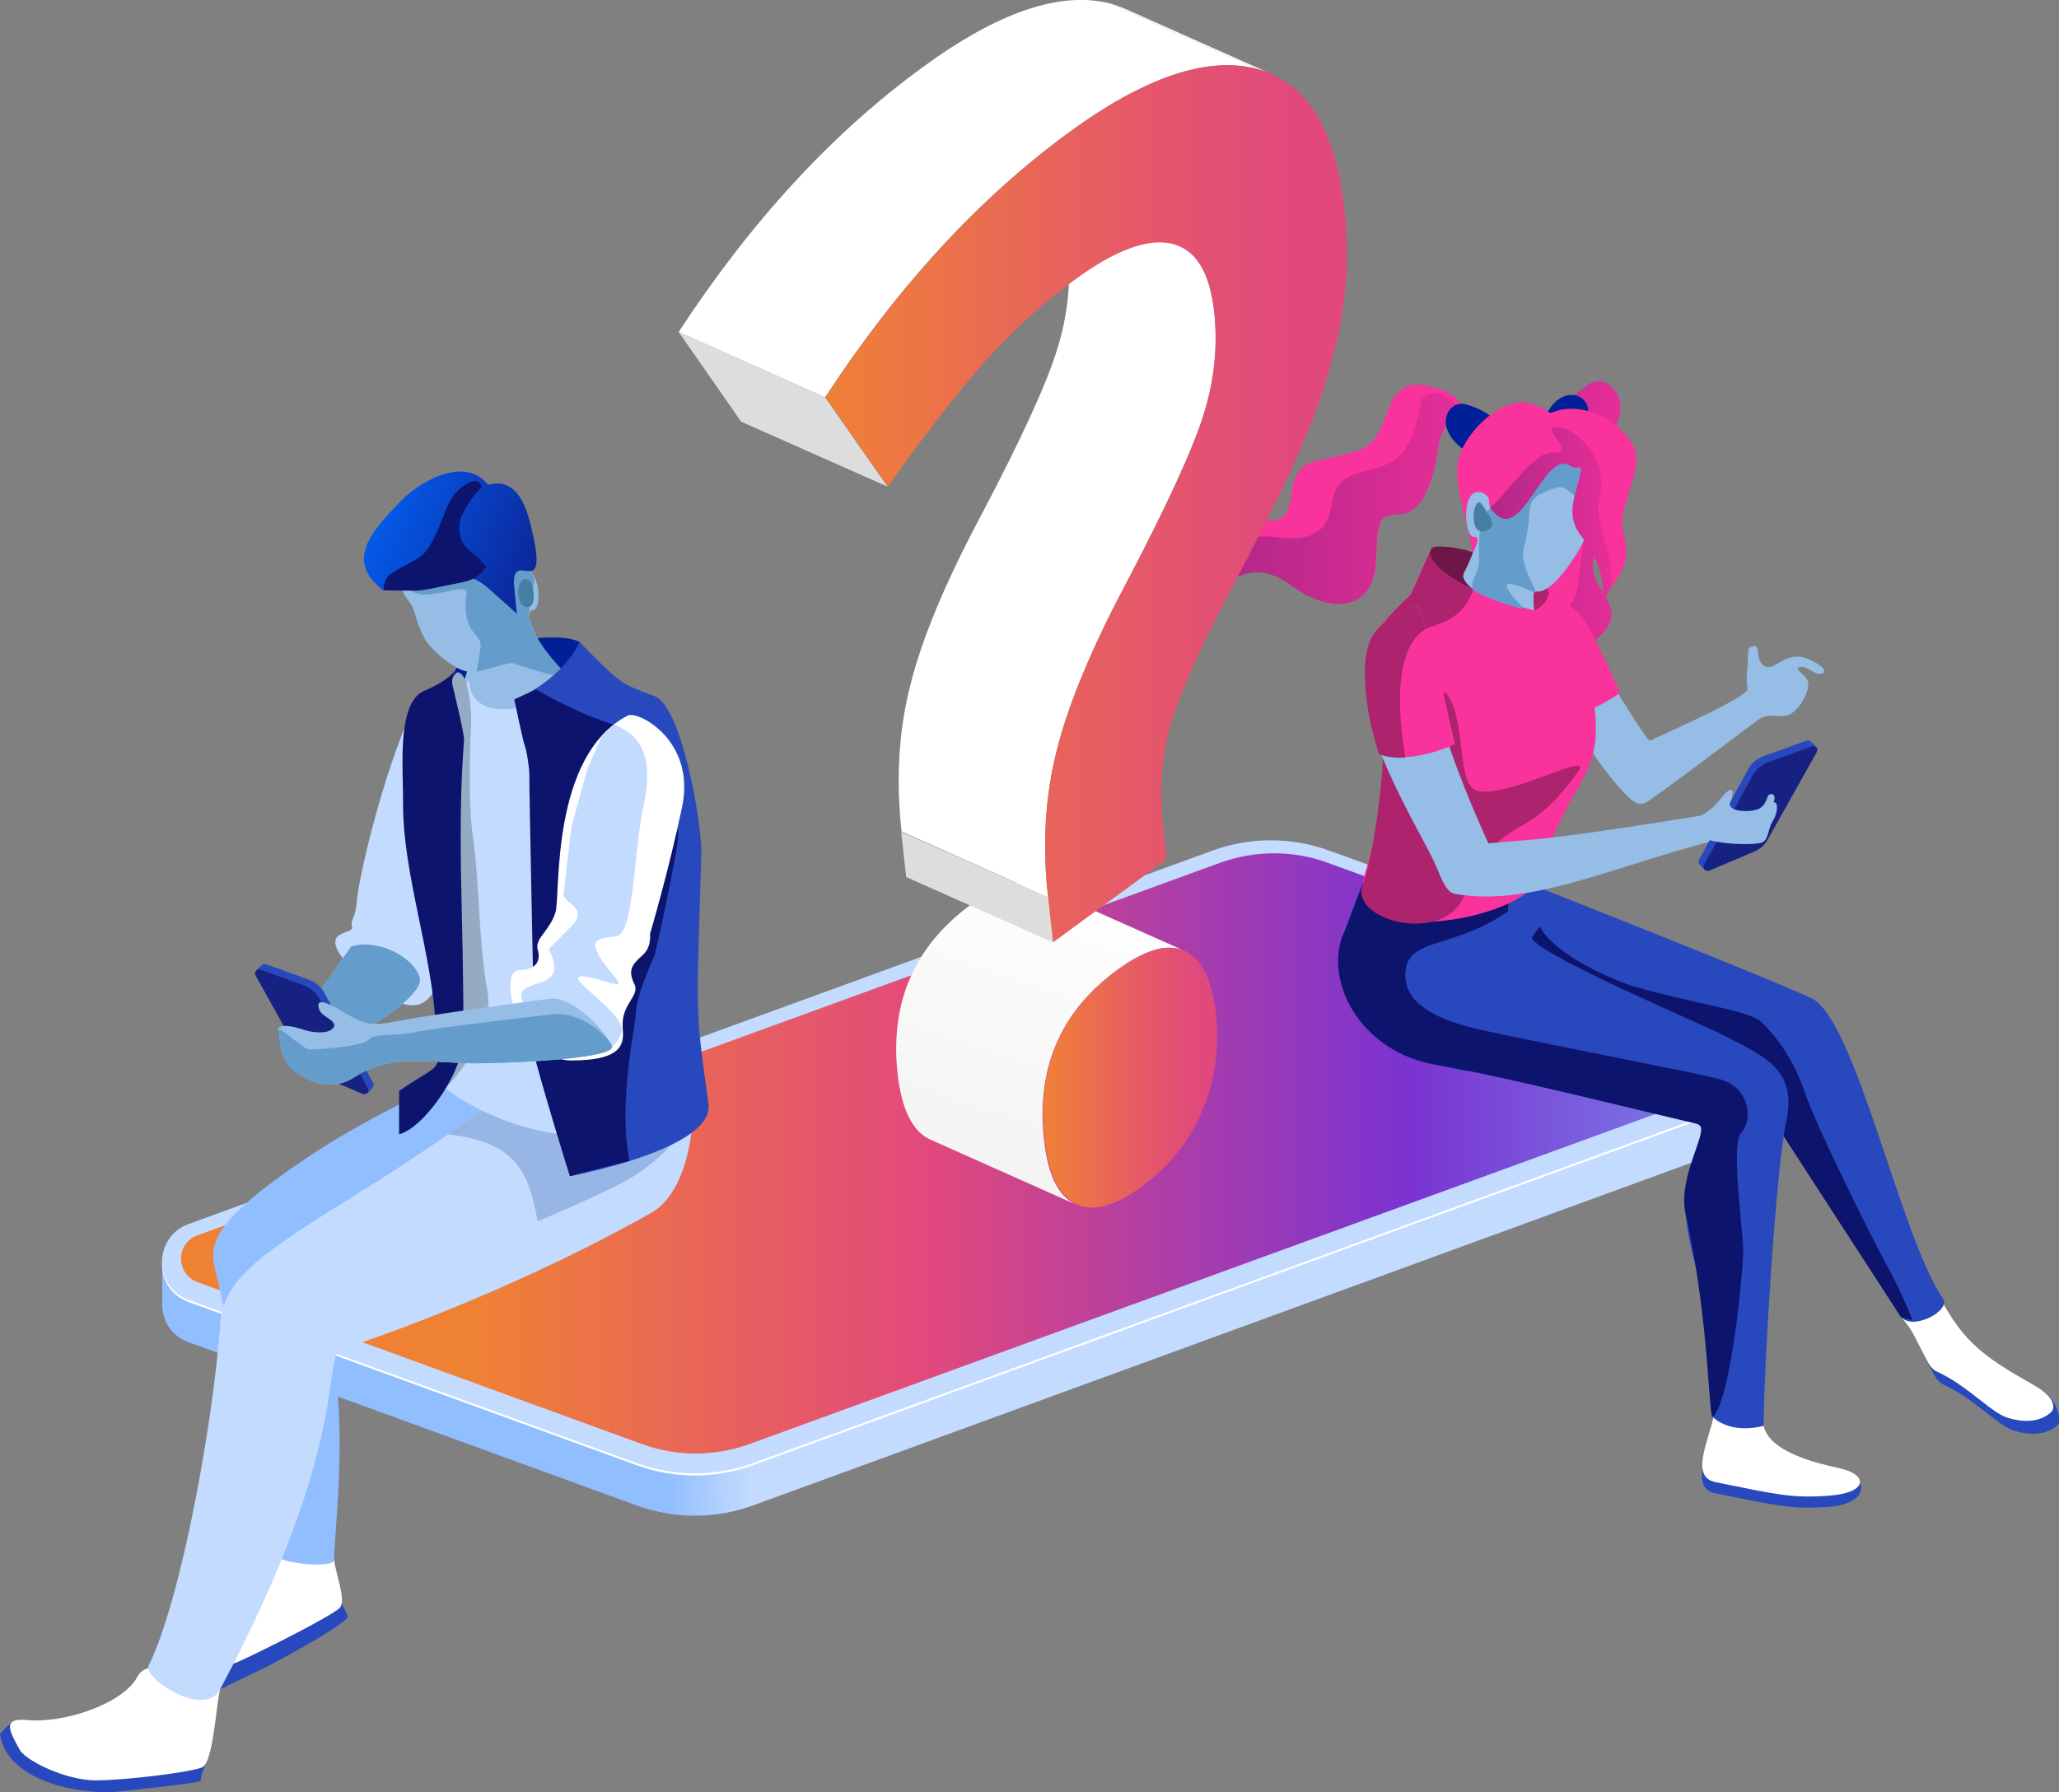 <svg xmlns="http://www.w3.org/2000/svg" viewBox="0 0 573.7 499.4"><rect x="0" y="0" width="573.7" height="499.4" fill="#808080" stroke="none"/><linearGradient id="a" gradientUnits="userSpaceOnUse" x1="183.629" y1="336.585" x2="206.737" y2="335.955"><stop offset="0" stop-color="#91beff"/><stop offset="1" stop-color="#c2dbff"/></linearGradient><path fill="url(#a)" d="M45.2 364v-13.6l18.5-1.6 274.3-100c10.5-3.8 21.9-3.8 32.4 0l120 43.7 12.9-1.1v13.7c-.1 4.1-2.5 8.2-7.1 9.8L209.8 419.5c-10.5 3.8-21.9 3.8-32.4 0L52.5 374c-4.7-1.7-7.1-5.8-7.3-10z"/><path fill="#FFF" d="M52.5 362.8l124.9 45.5c10.5 3.8 21.9 3.8 32.4 0l286.4-104.5c9.5-3.5 9.5-16.9 0-20.4l-125.8-45.8c-10.5-3.8-21.9-3.8-32.4 0L52.5 341.8c-9.8 3.5-9.8 17.4 0 21z"/><path fill="#C2DBFF" d="M52.5 362.2l124.9 45.5c10.5 3.8 21.9 3.8 32.4 0l286.4-104.5c9.5-3.5 9.5-16.9 0-20.4L370.3 237c-10.5-3.8-21.9-3.8-32.4 0L52.5 341.1c-9.8 3.6-9.8 17.5 0 21.1z"/><linearGradient id="b" gradientUnits="userSpaceOnUse" x1="50.468" y1="321.349" x2="498.167" y2="321.349"><stop offset=".185" stop-color="#ef8135"/><stop offset=".463" stop-color="#e2497c"/><stop offset=".765" stop-color="#7a33d1"/><stop offset="1" stop-color="#7991ee"/></linearGradient><path fill="url(#b)" d="M55.1 357.3l123.8 45.1c9.6 3.5 20.2 3.5 29.9 0l284.9-103.8c6.1-2.2 6.1-10.9 0-13.1l-123.8-45.1c-9.6-3.5-20.2-3.5-29.9 0L55.1 344.2c-6.2 2.2-6.2 10.8 0 13.1z"/><path fill="#2848BD" d="M533 367.9c2.9 3.3 2.1 7.9 3.4 10.3 2.6 4.9 3 6.7 5.3 7.7 8.6 4 15 11.5 19.6 12.8 7.6 2.3 11.2-.8 12.1-1.7.9-.9.5-6.8-5.5-10.3-6.5-3.8-13.3-4.7-19.1-11.6-4.1-4.9-7.1-11.2-7.1-11.2l-8.7 4z"/><path fill="#FFF" d="M529.8 367.1c2.9 3.3 3.5 5.1 4.8 7.5 2.6 4.9 3 6.7 5.3 7.7 8.6 4 15 11.5 19.6 12.8 7.6 2.3 11.2-.8 12.1-1.7.9-.9 1.3-3.9-4.7-7.3-6.5-3.8-14.1-7.7-19.9-14.6-4.1-4.9-7.1-11.2-7.1-11.2l-10.1 6.8z"/><path fill="#2848BD" d="M503.7 324.8c9.9 11.4 25.3 41.5 26.1 42.3 3.5 3.7 13.8-2 11.6-5.2-11.9-17.3-24.4-77.8-36.6-83.7-10.8-5.2-81.1-32.9-81.1-32.9l-11 25.4 78.9 23.8c0-.1 3 19.8 12.1 30.3z"/><path fill="#0D146E" d="M424.5 264.4c5.7-7.5 3.9-6.8 5.7-4.4 5.9 7.7 21.3 13.8 25.1 14.9 19.6 5.5 32.4 6.7 35.7 10.1 4.6 4.6 8.9 10.6 12 19.7s18.1 39.5 22.7 47.8c4.5 8.3 7.2 15.4 7.2 15.4l-3.2-.8-37.2-57.4s-78.6-31.2-68-45.3z"/><path fill="#2848BD" d="M374.1 264.1c.4 20.6 19.6 33 35.9 34.5 21.2 2 59.6 11.8 63.1 14.7 3.6 2.8.3-.7-3.1 19.9-2.5 15.7 12.4 37.1 7.4 61.7-1 4.8 14 4.8 14 2.3 0-14.2 3.3-70.6 6.3-84.6 3.1-14.7-6-18.1-17-23.9-6.3-3.3-56.2-24.3-53.8-27.8 6.1-9.2-3.2-15.6-3.2-15.6l-43-1.4c0-.1-6.7 14.9-6.6 20.2z"/><path fill="#0D146E" d="M420.2 253.9c-14.5 10.3-27.2 7.4-28.5 16.1-1.3 8.8 7.1 13.9 21 17 13.9 3.1 56.7 11.3 66 13.6 9.3 2.3 9.6 11.9 6.5 15-3.1 3.1.5 26.9.5 32.9s-3.4 41.3-8.4 46.3c-1.3 1.3-.9-26.6-7.6-56.2-2.6-11.2 7.4-24.5 3.3-25.4-16.4-3.8-56.7-13.9-72-16.3-23-3.6-32.3-24.8-26.5-37.1.4-.8 6.1-16 6.1-16l40-1.9-.4 12z"/><path fill="#2848BD" d="M509.4 419.9c11.4-.8 11.7-8.2 3.6-9.9-6.4-1.4-20.1-2.3-21.7-9.6-.2.1-8.7 2.5-14-2.3-1.6 7.2-6.4 16.6.6 18 17.3 3.5 21.3 4.5 31.5 3.8z"/><path fill="#FFF" d="M509.4 416.8c11.4-.8 11.1-6 3-7.7-6.4-1.4-19.4-4.5-21-11.8-.2.1-8.7 2.5-14-2.3-1.6 7.2-6.4 16.6.6 18 17.2 3.5 21.2 4.5 31.4 3.8z"/><path fill="#F9329C" d="M398.3 107.6c-14.7-3.2-9.1 14.1-19.8 17.9-10.8 3.8-17.4 1-18.7 12.3-1.3 11.3-6.1 4.5-17.1 10.2-6.4 3.3-6.9 10.2-3.1 13.1 3.8 2.9 8.6-6.5 20.2 1.9 12.6 9.1 22.9 5.7 23.6-6 .6-11.7.2-13.6 6.8-13.8 6.6-.3 9.6-10.6 10.6-18.7s6.7-8.3 6.7-8.3 2.1-6.1-9.2-8.6z"/><linearGradient id="c" gradientUnits="userSpaceOnUse" x1="340.633" y1="138.891" x2="406.866" y2="138.891"><stop offset="0" stop-color="#b02788"/><stop offset="1" stop-color="#e72e98"/></linearGradient><path fill="url(#c)" d="M395.9 112.2c-.8 3.9-2.2 13.7-9 17-6.8 3.2-14.2 1.5-15.7 10.8s-6.6 10.9-16.7 9.6c-8.7-1.1-18.1 5.1-11.9 11.9 3.5-1 8.4-4.8 17.1 1.6 12.6 9.1 22.9 5.7 23.6-6 .6-11.7.2-13.6 6.8-13.8 6.6-.3 9.6-10.6 10.6-18.7.8-6.5 4.6-7.9 6.1-8.2 0-.6 0-1-.1-1.4-2.2-6.6-10-6.7-10.8-2.8z"/><linearGradient id="d" gradientUnits="userSpaceOnUse" x1="411.267" y1="144.289" x2="451.48" y2="144.289"><stop offset="0" stop-color="#b02788"/><stop offset="1" stop-color="#e72e98"/></linearGradient><path fill="url(#d)" d="M444.7 178.2c11.6-9.6-4.3-13.8-.2-23.9s10.3-13.6 3.1-20.2c-7.2-6.6.7-6.9 3.6-18 1.7-6.5-3.9-12.2-8.7-8.9-3.8 2.7-8.6 7.4-22 12.1-14.5 5.1-9.6 16.9-1.6 23.1 7.9 6.3 9.5 6.9 5.6 12-4 5.1 1.5 12.5 6.7 17.3 5.1 4.8 1.7 9.2 1.7 9.2s2.9 4.6 11.8-2.7z"/><path fill="#95BDE5" d="M435.7 170.1c7.3 9.6 23.1 37 24.1 36.3 1-.7 27.3-12 27.1-14.4-.3-2.4-.3-4 0-6.1.3-2.1-.4-5.4 1.2-5.8 1.6-.4 1.6.4 1.8 2.4.2 2 1.7 4.2 4.1 3.1 1.4-.7 3.1-2 5.4-2.5 1.5-.3 3.3-.1 5.5 1 5.3 2.8 3.2 4 1.5 3.6-1.7-.4-3-2.2-4.9-1.8-1.9.5 1.3 1.7 2.2 3.9.9 2.3-2.5 8.9-6 9.6-3.6.6-5-1-8.2 1.4-2.7 2-22.1 16.6-26.3 19.6-4.3 3-5.2 4.1-7 3.4-4.9-1.7-17.5-21.6-17.5-21.6l-3-32.1z"/><path fill="#F9329C" d="M439.8 162.4c.3-2.9.7-6.1 1.1-8.9 1.1-7.4-6.6-25.1-3-42.9-3.5 2.5-8.6 5.6-17.4 8.7-14.5 5.1-9.6 16.9-1.6 23.1 7.9 6.3 9.5 6.9 5.6 12-4 5.1 1.5 12.5 6.7 17.3.4.4.8.8 1.1 1.2 4.1-1.9 7-5.8 7.5-10.5z"/><path fill="#95BDE5" d="M493.2 187.6c-5 .8-2.8 6.9-4.6 7.5-1.8.7-29.8 15.2-31.8 15.9-2 .7-5.4-6.6-11.4-17l-7.4.7.7 7.5s12.6 19.8 17.5 21.6c1.8.6 2.7-.4 7-3.4s23.6-17.6 26.3-19.6c.9-.7 1.7-1 2.4-1.2 0 0-3.5-9.2 6.4-12.3 1.8-.7-2.9-.1-5.1.3z"/><path fill="#F9329C" d="M422.4 162.9c-3.4 2.1-1 7 .7 16 2 10.2 8.1 20.7 8.1 20.7s7.4 2.3 20.2-6.5c0 0-5.6-12.9-9.5-19.7-2.4-4.2-15.4-13.1-19.5-10.5z"/><path fill="#001F99" d="M411.1 127.3c-13-6.7-8.1-16.2-2.6-14.6 6.5 1.8 8.4 4.9 8.4 4.9l-5.8 9.7zM429 120.7c3.3-14.3 13.6-11.9 13.5-6.1-.1 6.7-2.7 9.4-2.7 9.4l-10.8-3.3z"/><path fill="#F9329C" d="M410.2 155.2c.4-5.7-5.4-18.7-4-26.5 1.4-7.8 12.7-19.3 21.1-16 12.6 4.9 4.9 9.6 4.9 9.6l-22 32.9zM398.8 152.9c9.8 5.2 28.7 17.2 28.7 17.2l4-4.6c8.2 4.6 8.2 8.6 10.4 18.5 8 35.2-2.9 26.8-13.3 60.7-3.6 11.7-55.4 20.9-48.2-1.6 3.5-11 7.2-30.9 3.5-43.9-3.7-12.9-8.1-17.6 9.2-33.6l5.7-12.7z"/><path fill="#AD236D" d="M390.2 180.2c4.7-8.3 17.6-2.5 21.1-19l-.4-1.4c-4.3-2.6-8.7-5.2-12.1-6.9l-5.7 12.8c-17.3 16-12.9 20.7-9.2 33.6 3.7 12.9 1.7-10.8 6.3-19.1z"/><path fill="#95BDE5" d="M416.3 147.5c0-5.6-.9-5.2-.9-5.2-.5-1.6.2-4.3-2.7-5.1-5.7-1.6-4.8 12.6-2 12.4 3.6-.3-4.2 10.7-4.2 10.7-1.2 4.1 21 9.8 21 9.8-.8-5.9 2.3-12.5 3.1-16.7.7-3.2-9.1-6.3-14.3-5.9z"/><path fill="#AD236D" d="M427.5 170.1c-.7-5.5.5-7.2.6-7.6.1-.5 4.4.8 3.2 3.8-1.3 3-3.8 3.8-3.8 3.8z"/><path fill="#95BDE5" d="M417.6 131.4c-2.5 12.5-5.4 17-1.6 23.2 5.5 9.1 7.4 9.4 12.1 10.2 4.6.8 11.6-10.9 12.8-13.3 1.9-3.8.4-4.2 1.4-8.3.6-2.6 1.3-2.7 2.1-7.9 2-13.8-23.8-19.2-26.8-3.9z"/><path fill="#649DCC" d="M453 135.5L437.9 120l-14.1 4.1-8.6 17.6c-3.3 2.3-3.1 8-3.1 14.8 0 3.3-3 6.2-1.6 7.8 1.6 1.8 15.1 6.4 13.7 4.9-12.1-12.8 4.7-2.6 3.8-4.3-3.6-7-4-10-3.5-11.9 3.5-12.4-1.6-13.6 9.4-17.2 3.4-1.1 8.7 7.9 12.2 7.8 2.8-.1 6.9-8.1 6.9-8.1z"/><path fill="#F9329C" d="M415.2 141.6c2.6 1.9 6.1 1.1 8.5-2.5 2.4-3.7 6.3-14.5 13.9-9.3 1.4 1 5-3.2 3.1 6.1-1.2 5.8.4 11.9 3.2 17.7 2.9 5.8 4.3 6.6 2.5 13.9 4-6.8 8.5-9.1 6-18.9-2-7.8 5.7-17 2.9-23.9-2.8-6.9-15.4-14.5-24.7-8.8 0 0-5.2-2.2-10.1 3.2-8.1 9.2-5.3 22.5-5.3 22.5z"/><linearGradient id="e" gradientUnits="userSpaceOnUse" x1="415.232" y1="143.379" x2="449.113" y2="143.379"><stop offset="0" stop-color="#b02788"/><stop offset="1" stop-color="#e72e98"/></linearGradient><path fill="url(#e)" d="M415.2 141.6c6.8-6.5 12.5-16.1 18-15.5 5.5.6-2.2-6.1-.8-6.8 3.9-2 16.7 7 13.2 19.7-2.2 8 8 20.1.8 28.7.4-1.3 1.2-9.4-5.5-17.9-5-6.2-2-11.2-.7-17.2.9-4.1-.5-1.3-2.7-2.8-7-4.7-13.2 20.7-20.7 13.5l-1.6-1.7z"/><path fill="#6D1648" d="M410.4 153.9c-4.2-1.5-11-2.2-11.6-1-1.5 3.3 4.2 7.7 11.7 11.3 0 0-3.4-2.3-2.7-4.3.7-1.6 1.5-2.8 2.6-6z"/><path fill="#AD236D" d="M402.8 193c6.2 7.4 2.5 26.5 9.3 27.5 9.6 1.3 31.9-11.6 27.6-5.5-16.6 23-19.4 8.3-32 35.2-6.1 13.1-31.9 6.1-28-3.7 3-7.4 6.6-34.5 5.4-40.8-1.2-6.4 17.7-12.7 17.7-12.7z"/><path fill="#95BDE5" d="M394 170.1c-13.9 6.2-15.7 15.2-11.8 31.6 2.4 10.2 10.3 24.8 15.9 35.3 3.4 6.3 4.2 11.5 7.4 12.1 20.6 3.5 41.7-6.8 71.4-14.7 0 0 .2-3.6-2.5-7.2 0 0-32.9 5.4-45.7 6.6l-14 1.2s-8.5-18.4-12.3-31.6c-3.9-13.5-8.4-33.3-8.4-33.3z"/><path fill="#95BDE5" d="M411.3 241.1c-3.1-2.6-14.5-19.5-20.5-35.5l-6.8 2.3c3.4 9.4 9.5 20.6 14 29 3.4 6.3 4.2 11.5 7.4 12.1 13.8 2.4 27.8-1.5 44.4-6.6-13.5 1.4-35.4 1.3-38.5-1.3z"/><path fill="#F9329C" d="M395.3 168.7c-13.2 4.3-14.9 10.2-14.9 19.3 0 10.4 3.9 21.9 3.9 21.9s6.8 3.7 21.1-2.5c0 0-5.8-25.1-5.6-25.5.1-.4-4.5-13.2-4.5-13.2z"/><path fill="#AD236D" d="M397.5 175.1c-1.1-3.2-2.3-6.3-2.3-6.3-13.2 4.3-14.9 10.2-14.9 19.4 0 10.4 3.9 21.9 3.9 21.9s2.4 1.3 7.4 1c-1.3-7.3-4.6-30.1 5.9-36z"/><path fill="#2848BD" d="M491.2 210.8l12.1-4.4c.5-.2 1 0 1.3.3.3.3 2.1 1.8 1.8 2.2L491 232.5c-.8 1.5-2.1 2.6-3.7 3.3l-11.8 6.8c-.4.2-1.5-1.3-1.7-1.5-.4-.4-.7-.9-.4-1.5l13.6-25.1c.9-1.8 2.4-3 4.2-3.7z"/><path fill="#172182" d="M492.7 212.4l12.1-4.4c1-.4 1.9.7 1.4 1.6L492.5 234c-.8 1.5-2.1 2.6-3.7 3.3l-12.5 5.3c-1 .4-2-.6-1.5-1.6l13.6-25.1c1.1-1.6 2.5-2.9 4.3-3.5z"/><path fill="#95BDE5" d="M474 227.3c4.4-2.6 4.9-4.5 6.9-6.4 2.1-1.9 2.3-.1 1.2 2.7-1.1 2.8 6.3 2.9 8.3 1.6 2-1.3 1.8-3.4 2.6-3.8.7-.4 2 0 1.2 2.2 0 0 .5-.2.8.5s.1 2.9-1.1 4.8c-1.3 2-1.1 5-2.8 5.8s-9.9.7-14.4-.5c-4.6-1.2-2.7-6.9-2.7-6.9z"/><path fill="#C2DBFF" d="M115.2 197.1c-9.1 19.7-15.5 49.1-15.8 54.1-.3 5-1.9 4.8-1.3 7 .6 2.2-6.9.8-4 6.7 1.9 3.8 18.2 20.4 25 13.6 6.9-6.8 3.8-22 5-25.5 1.2-3.5.6-6.4.6-6.4s-4.8-16-4.4-32.8c.5-18.2-3.9-19.3-5.1-16.7z"/><path fill="#2848BD" d="M58.3 489c-7.3 4.1-8.8.5-15.5 1.4-6.7.9-14.1 2.7-18.3 2.4-7-.5-19-7.9-21.2-12.8l-1.7 1.4-1.6 1.8c1.6 11.4 17.3 16.1 29.3 16.2h1.9s25.3-2.6 24.8-3.2c-.5-.8 2.3-7.2 2.3-7.2z"/><path fill="#FFF" d="M61.3 470.8c-1.1 4.4-1.9 20.4-5 21.7-3.1 1.3-21 3.6-29.6 3.6-8.6 0-19.6-5.6-21.2-8.5-2.8-5.1-5.1-9 2-8.3 10.4 1 26.9-4.6 30.8-12.1 3.8-7.5 23 3.6 23 3.6z"/><path fill="#2848BD" d="M93.4 443.8c-4.1 5.9-10.6 6.3-15.2 9.3-4.6 3-15.1 8.9-18.5 8.8s-5.5-3.4-9.8-3.3c-4.3.1-5.7 3.4-5.7 3.4l17 8.8 13.4-6.5s18.8-9.8 22.2-13.5c.6-.5-3.4-7-3.4-7z"/><path fill="#FFF" d="M93.1 434.7c.5 4.1 3.4 11.2 1.6 13.3-1.9 2.1-21.9 12.2-28.2 15-6.3 2.9-17.2.1-19-1.2-1.8-1.4 2.8-5.6 9.5-10.2s14.5-9.7 15.1-17.3c.7-7.7 21 .4 21 .4z"/><path fill="#91BEFF" d="M90 363c-4.9 3.8 7.7 3.7 3.9 58.4-.5 7.8-.8 10.6-.8 13.3 0 2.6-18.4 1-17.7-2.9 3.5-18.9-10.5-54.5-14.4-73.6-1.9-9.3-6.9-13.8 21-33.2 26.7-18.6 53.6-27.6 57.2-30.4 19.5-14.8 76.5-6.6 47.5 24.3-19.8 21.2-74.1 26.5-96.7 44.1z"/><path fill="#C2DBFF" d="M95.3 375.9c-5.9 1.9 3.3 24.9-34 94.9-4.4 8.2-21.6-3.3-19.9-6.6 9.6-19.7 18.2-70.3 19.9-94.5.8-11.8 7.2-17.9 36.1-35.7 36.6-22.5 46.4-33.1 50.8-34.5 16-5 41-11.1 44.4 2.5 1.5 6.2.5 29.4-11.2 36-25.4 14.4-58.8 29-86.1 37.9z"/><path fill="#95BDE5" d="M134 260.4c12.1.4 25.9.6 33 1 0 0 2.1-13.8 4.1-23.8 1.8-9.1-3-18.1 1.6-24.4 4.7-6.3 7.1-12.2 13.6-5s.8 23.3-3 34.3c-3.7 11-4.3 22.1-6.8 27.7-3.2 7.2-5.3 8.4-12.9 6.5-8.8-2.2-22.5-2.2-33.6-7.7-3.7-1.8-.8-8.7 4-8.6z"/><path fill="#001F99" d="M161.5 178.9c-4.8-2.5-15.9-.6-15.9-.6l-18.5 7.9-10.8 25.8 47.1-23.2-1.9-9.9z"/><path fill="#95BDE5" d="M131.1 184.2c1.1 11 9.8 10.9 9.8 10.9l1.1 8.2s-16.6 3.5-16.6 3c-.1-.5 2.3-11.6 2.3-11.6l3.4-10.5z"/><path fill="#95BDE5" d="M136.4 168.7c4-2.9 5.5-3.9 5.5-3.9.3-1.6-.2-5 2.7-6.2 5.7-2.4 6.8 11.2 3.9 11.4-3.8.3 3.8 15.4 12.4 19.7 5.3 2.7-19.1 11.3-25.3 10.2-10.8-1.9.1-18.1-7.2-23.2-2.7-1.9 2.6-7.6 8-8z"/><path fill="#95BDE5" d="M134.4 162.9c4.8 6.1 12.2 6.2 9.3 12.7-4.3 9.5-6.3 10-11.1 11.5-4.6 1.5-12.8-6.5-14.1-8.8-2.5-4.5-2.6-7.3-3.7-9.4-1.2-2.3-2.4-2.2-3.3-7.2 0 0 4.3-1.3 7.9-5 2.2-2.3 5-2.4 8.3-.9 3.4 1.6 3.3 2.8 6.7 7.1z"/><path fill="#649DCC" d="M113.6 157.1c1.2-5.3 23.3-5.2 33 1.3 4.6 3.1.8 4.6.9 13.3 0 4.1 4.7 10.4 9.8 15.7 3.9 4-17.2-3.7-15-2.7l-9.6 2.5c-.4.2-.1 2.7 1.2-6.9.5-4-5.5-3.5-3.9-14.9.6-5-20 8.1-16.4-8.3z"/><linearGradient id="f" gradientUnits="userSpaceOnUse" x1="1485.34" y1="1033.082" x2="1554.967" y2="990.318" gradientTransform="scale(-1 1) rotate(8.534 6445.09 -10491.78)"><stop offset=".037" stop-color="#0f1782"/><stop offset=".123" stop-color="#0f1782"/><stop offset="1" stop-color="#0168ff"/></linearGradient><path fill="url(#f)" d="M106.8 164.5c-11.5-8.7-2.2-17.5 5.6-25.6 3.1-3.2 16.5-12.7 23.6-3.8 4.4-1.3 9.1.3 11.6 10.2 6.2 24.1-4.8 7-4.4 17.5l.8 8.2-8.2-7.3c-1.7-1.5-3.8-2.6-6.1-3.1l-4.2-.9-18.7 4.8z"/><path fill="#0D146E" d="M135.5 157.8c-4.4-5-8.2-5.2-7.4-12.4.2-1.5 2.6-6.2 6-9.5.1-1.7-1.7-2.9-5.2-.3-4.4 3.3-4.3 6.8-7.9 14.2-3.3 6.7-5 5.5-12.1 10.1-2.1 1.4-2 4.6-2 4.6l8.9.1c1.5-.1 3.1-.3 4.5-.6l9.2-1.9c2.4-.5 4.5-2 5.9-4l.1-.3z"/><path fill="#97B6E6" d="M124.8 316.1c19.2 2.2 22.5 10.5 25 24.2 0 0 12.6-5.1 23.9-10.9 11.3-5.8 19.5-17.7 19.5-17.7l-40.8-15.4-27.6 19.8z"/><path fill="#C2DBFF" d="M193.2 310.4c-39.3 17.4-69.2-7.2-69.2-7.2l-9.4-86.1 16.1-27.8s-1.2 14.9 24 4.9c25.2-9.9 38.5 116.2 38.5 116.2z"/><path fill="#95ABC4" d="M131.3 201.4s-1.2 20.6.5 32c1.7 11.4 1.6 29.7 4 42.7 2.4 13-11.7 27.2-11.7 27.2s-.6-.2.7-7.5c3.1-16.7-3.4-91.2-3.4-91.2s3.8-18.3 6.5-17.2c3.4 1.4 3.4 14 3.4 14z"/><path fill="#2848BD" d="M144 194.8c13.7-6.4 17.5-15.9 17.5-15.9s7.1 7.4 9.5 9.3c2.4 2 3.2 2.8 11.4 5.8 7.6 2.8 13.3 35.9 13 44.2-1.3 45.7-1.9 41.2 2 69.4 1.8 12.6-38.4 20.1-38.4 20.1-16.4-163.6-8.9-112.4-9.6-118.8-.5-4.4-5.4-14.1-5.4-14.1z"/><path fill="#0D146E" d="M111.2 304c13.3-9.1 10.8-4.1 10.2-17.5-.8-20.5-9.3-43.1-9.1-63.2.1-8.7-1.9-27.5 5.9-30.8 8.3-3.6 8.9-6.3 8.9-6.3s-1.7 2.7-.9 5.2c0 0 3.2 13.2 3.1 14.7-2.1 27.6 0 49.3-.2 83.5-.1 8.7-10.5 24.4-17.9 26.5V304zM174.9 216.9c-12 9.9-11.1 40-12 44.3-.9 4.2-2.5 5.6-2.2 8 .4 2.5 1.3 4.2-1.4 4.4-3.5.2-.9 4.3-6.1 3.8-5.2-.5-7.2-7.9-7.9-.6-.6 6.4 13.5 51 13.5 51 5.2-1.6 16.6-4.3 16.6-4.3-3.3-16 1.7-38 1.7-40.5 0-5.7 5.3-16.7 5.3-16.7s3.5-15.1 6.1-29.6c3.1-15.8-12-21.1-13.6-19.8z"/><path fill="#0D146E" d="M149.3 192.1c18 10.2 26.5 10.9 26.5 10.9.4 8.2-16.9 112.5-16.9 116.3-.1 3.8-10-29.8-10-29.8s-1.5-70.9-1.4-73c.1-2.1-.8-7.6-1.3-8.8-.5-1.2-2.9-12.8-2.9-12.8l6-2.8z"/><path fill="#FFF" d="M174.9 199.4c-21.6 11.2-18.7 49.7-20.1 54.7-1.4 5-5.8 7.4-5 10.4.9 3-.1 5.7-5 5.8-6.6 0-.4 25.2 14.5 25.2s14.5-5.2 14.2-9.1c-.5-6.8 5-8.8 3.2-12.3-1.7-3.5-.8-5.2 2.1-7.7 2.9-2.4 2.3-6.1 2.3-6.1s5.3-17.9 8.9-35.2c4.1-18.7-12.3-27.2-15.1-25.7z"/><path fill="#C2DBFF" d="M171 201.9c9.5 3.5 10.7 11.8 8.2 23.2-2.5 11.4-2.6 35.2-7.4 35.8-4.8.6-7.2.8-5.3 4.6 1.8 3.9 5.8 7.2 5.8 8.5s-9.3-3-11.1-1.7c-1.8 1.3 13.4 10.7 12 15.3-2.7 8.8-13.7 4.8-13.7 4.8l-17.2-8.4 3.4-4.7c-3.4-7.9 13.9-1.8 7.2-14.8l6.7-6.8c4.1-4.8-2-5.8-2.6-8.3l1.8-15.7c.2-2.1.6-4.2 1.2-6.2l3.7-13.3 3.8-8.7 3.5-3.6z"/><path fill="#95BDE5" d="M97.8 263.8c6.4-2.3 17 2.2 19.1 8.5 2.1 6.2-24.8 20.3-24.8 20.3l-12.5-2.9 18.2-25.9z"/><path fill="#649DCC" d="M97.8 263.8c6.4-2.3 17 2.2 19.1 8.5 2.1 6.2-24.8 20.3-24.8 20.3l-12.5-2.9 18.2-25.9z"/><path fill="#2848BD" d="M86.3 273.1l-12.1-4.4c-.5-.2-1 0-1.3.3-.3.3-2.1 1.8-1.8 2.2l15.3 23.5c.8 1.5 2.1 2.6 3.7 3.3l11.8 6.8c.4.2 1.5-1.3 1.7-1.5.4-.4.7-.9.4-1.5l-13.6-25.1c-.9-1.7-2.4-3-4.1-3.6z"/><path fill="#172182" d="M84.7 274.6l-12.1-4.4c-1-.4-1.9.7-1.4 1.6l13.6 24.4c.8 1.5 2.1 2.6 3.7 3.3l12.5 5.3c1 .4 2-.6 1.5-1.6l-13.6-25.1c-1-1.6-2.4-2.8-4.2-3.5z"/><path fill="#95BDE5" d="M153.4 278.3c6.4-.7 15.5 9.3 17.1 13.1 1.6 3.8-30.3 4.9-37.7 4.9-13.3 0-23.6-3-34.1 3.9-3.3 2.2-8.8 3.4-15.2-.7-6.4-4-5.1-9.5-5.9-12.1-.8-2.6 4.8-1.3 7.5-.3 0 0 5.5 1.6 7.6-.5 2.1-2.1-3.1-3-3.8-5.4-.7-2.4.4-3 6.6.7 6.2 3.7 7.9 4.1 15.4 2.6 7.6-1.5 37.7-5.7 42.5-6.2z"/><path fill="#649DCC" d="M154.4 282.6c6.4-.7 14.4 5.1 16.1 8.8 1.6 3.8-30.3 4.9-37.7 4.9-13.3 0-23.6-3-34.1 3.9-3.3 2.2-8.8 3.4-15.2-.7-6.4-4-5.1-9.5-5.9-12.1-.8-2.6 5.7 4.1 8.5 5.1 0 0 14.4-.6 16.5-2.7 2.1-2.1 6.1-.8 13.7-2.3 7.5-1.4 33.3-4.4 38.1-4.9z"/><linearGradient id="g" gradientUnits="userSpaceOnUse" x1="608.117" y1="-24.041" x2="567.285" y2="65.006" gradientTransform="rotate(-6.142 2934.744 2974.68)"><stop offset="0" stop-color="#fff"/><stop offset="1" stop-color="#f2f2f1"/></linearGradient><path fill="url(#g)" d="M289.1 246.7c-4.7-2.1-10.8-.3-18.5 5.3-15.8 11.6-22.7 27.3-20.5 47.3 1.1 9.6 4 15.6 8.6 18 .1.1.3.1.4.2l40.8 18.2c-.1-.1-.3-.1-.4-.2-4.7-2.3-7.6-8.3-8.6-18-2.2-19.9 4.6-35.7 20.5-47.3 7.7-5.6 13.8-7.3 18.5-5.3l-40.8-18.2z"/><linearGradient id="h" gradientUnits="userSpaceOnUse" x1="290.606" y1="300.272" x2="339.073" y2="300.272"><stop offset="0" stop-color="#ef8135"/><stop offset=".074" stop-color="#ee7c3c"/><stop offset=".618" stop-color="#e5576a"/><stop offset=".891" stop-color="#e1497c"/></linearGradient><path fill="url(#h)" d="M311.5 270.2c7.8-5.7 14-7.4 18.7-5.2 4.7 2.2 7.5 8.1 8.6 17.6 1 9.4-.2 18.3-3.8 26.8-3.5 8.5-9.2 15.6-16.8 21.2-7.7 5.6-13.8 7.2-18.5 4.8-4.7-2.3-7.6-8.3-8.6-18-2.3-19.9 4.5-35.7 20.4-47.2z"/><path fill="#DDD" d="M293.4 262.6l-40.9-18.2-1.4-12.6 40.9 18.1z"/><path fill="#FFF" d="M287.9 50.4l40.8 18.2c5.3 2.4 8.5 8.4 9.6 18.2 1.1 9.5.1 19.1-2.9 28.6-3 9.6-10.2 25.3-21.6 47.1-9.7 18.2-16.1 33.7-19.3 46.4-3.3 12.8-4.1 26.5-2.5 41l-40.8-18.2c-1.6-14.5-.8-28.2 2.5-41 3.2-12.8 9.7-28.3 19.3-46.4 11.5-21.8 18.7-37.5 21.6-47.1 3-9.6 3.9-19.1 2.9-28.6-1.1-9.7-4.3-15.8-9.6-18.2zM313.6 2.5l40.8 18.2c-1.3-.6-2.7-1.1-4.2-1.5L309.4 1c1.4.4 2.8.9 4.2 1.5z"/><path fill="#DDD" d="M247.3 135.6l-40.8-18.1-17.4-25 40.8 18.2z"/><path fill="#FFF" d="M229.9 110.7l-40.8-18.2C209.3 61.6 232 37 257 18.8 278.1 3.3 295.6-2.6 309.4 1l40.8 18.2c-13.8-3.6-31.3 2.3-52.4 17.7-25 18.3-47.7 42.9-67.9 73.8z"/><linearGradient id="i" gradientUnits="userSpaceOnUse" x1="229.904" y1="140.394" x2="375.265" y2="140.394"><stop offset="0" stop-color="#ef8135"/><stop offset=".074" stop-color="#ee7c3c"/><stop offset=".618" stop-color="#e5576a"/><stop offset=".891" stop-color="#e1497c"/></linearGradient><path fill="url(#i)" d="M350.2 19.2c13.8 3.6 21.9 16.6 24.4 38.9 1.1 9.9.9 19.6-.6 29-1.5 9.5-4.3 19.4-8.3 29.9-4 10.5-11.3 25.7-21.8 45.5-9 17-14.8 29.9-17.5 38.7-2.7 8.8-3.4 18.6-2.3 29.3l1 8.9-31.7 23.2-1.4-12.7c-1.6-14.5-.8-28.2 2.5-41 3.2-12.8 9.7-28.3 19.3-46.4 11.5-21.8 18.7-37.5 21.6-47.1 3-9.6 3.9-19.1 2.9-28.6-1.2-11.1-5.2-17.4-11.9-18.9s-15.7 1.8-27 10.1c-10.2 7.5-19.5 16.2-27.9 26.1-8.3 9.9-16.4 20.5-24.1 31.5L230 110.7c20.2-30.9 42.9-55.5 67.9-73.8 21-15.4 38.5-21.3 52.3-17.7z"/><path fill="#457DA3" d="M144.4 165.1c.1-4.1 2.4-4.4 3.4-3 1 1.4 2 8.1-1.6 6.9-1.5-.6-1.8-2.9-1.8-3.9zM414.3 142.8c-1.9-3.6-2.5-3.3-3.2-1.7-.8 1.6-1.1 7.7 2.5 6.9 4.4-1 .7-5.2.7-5.2z"/></svg>
